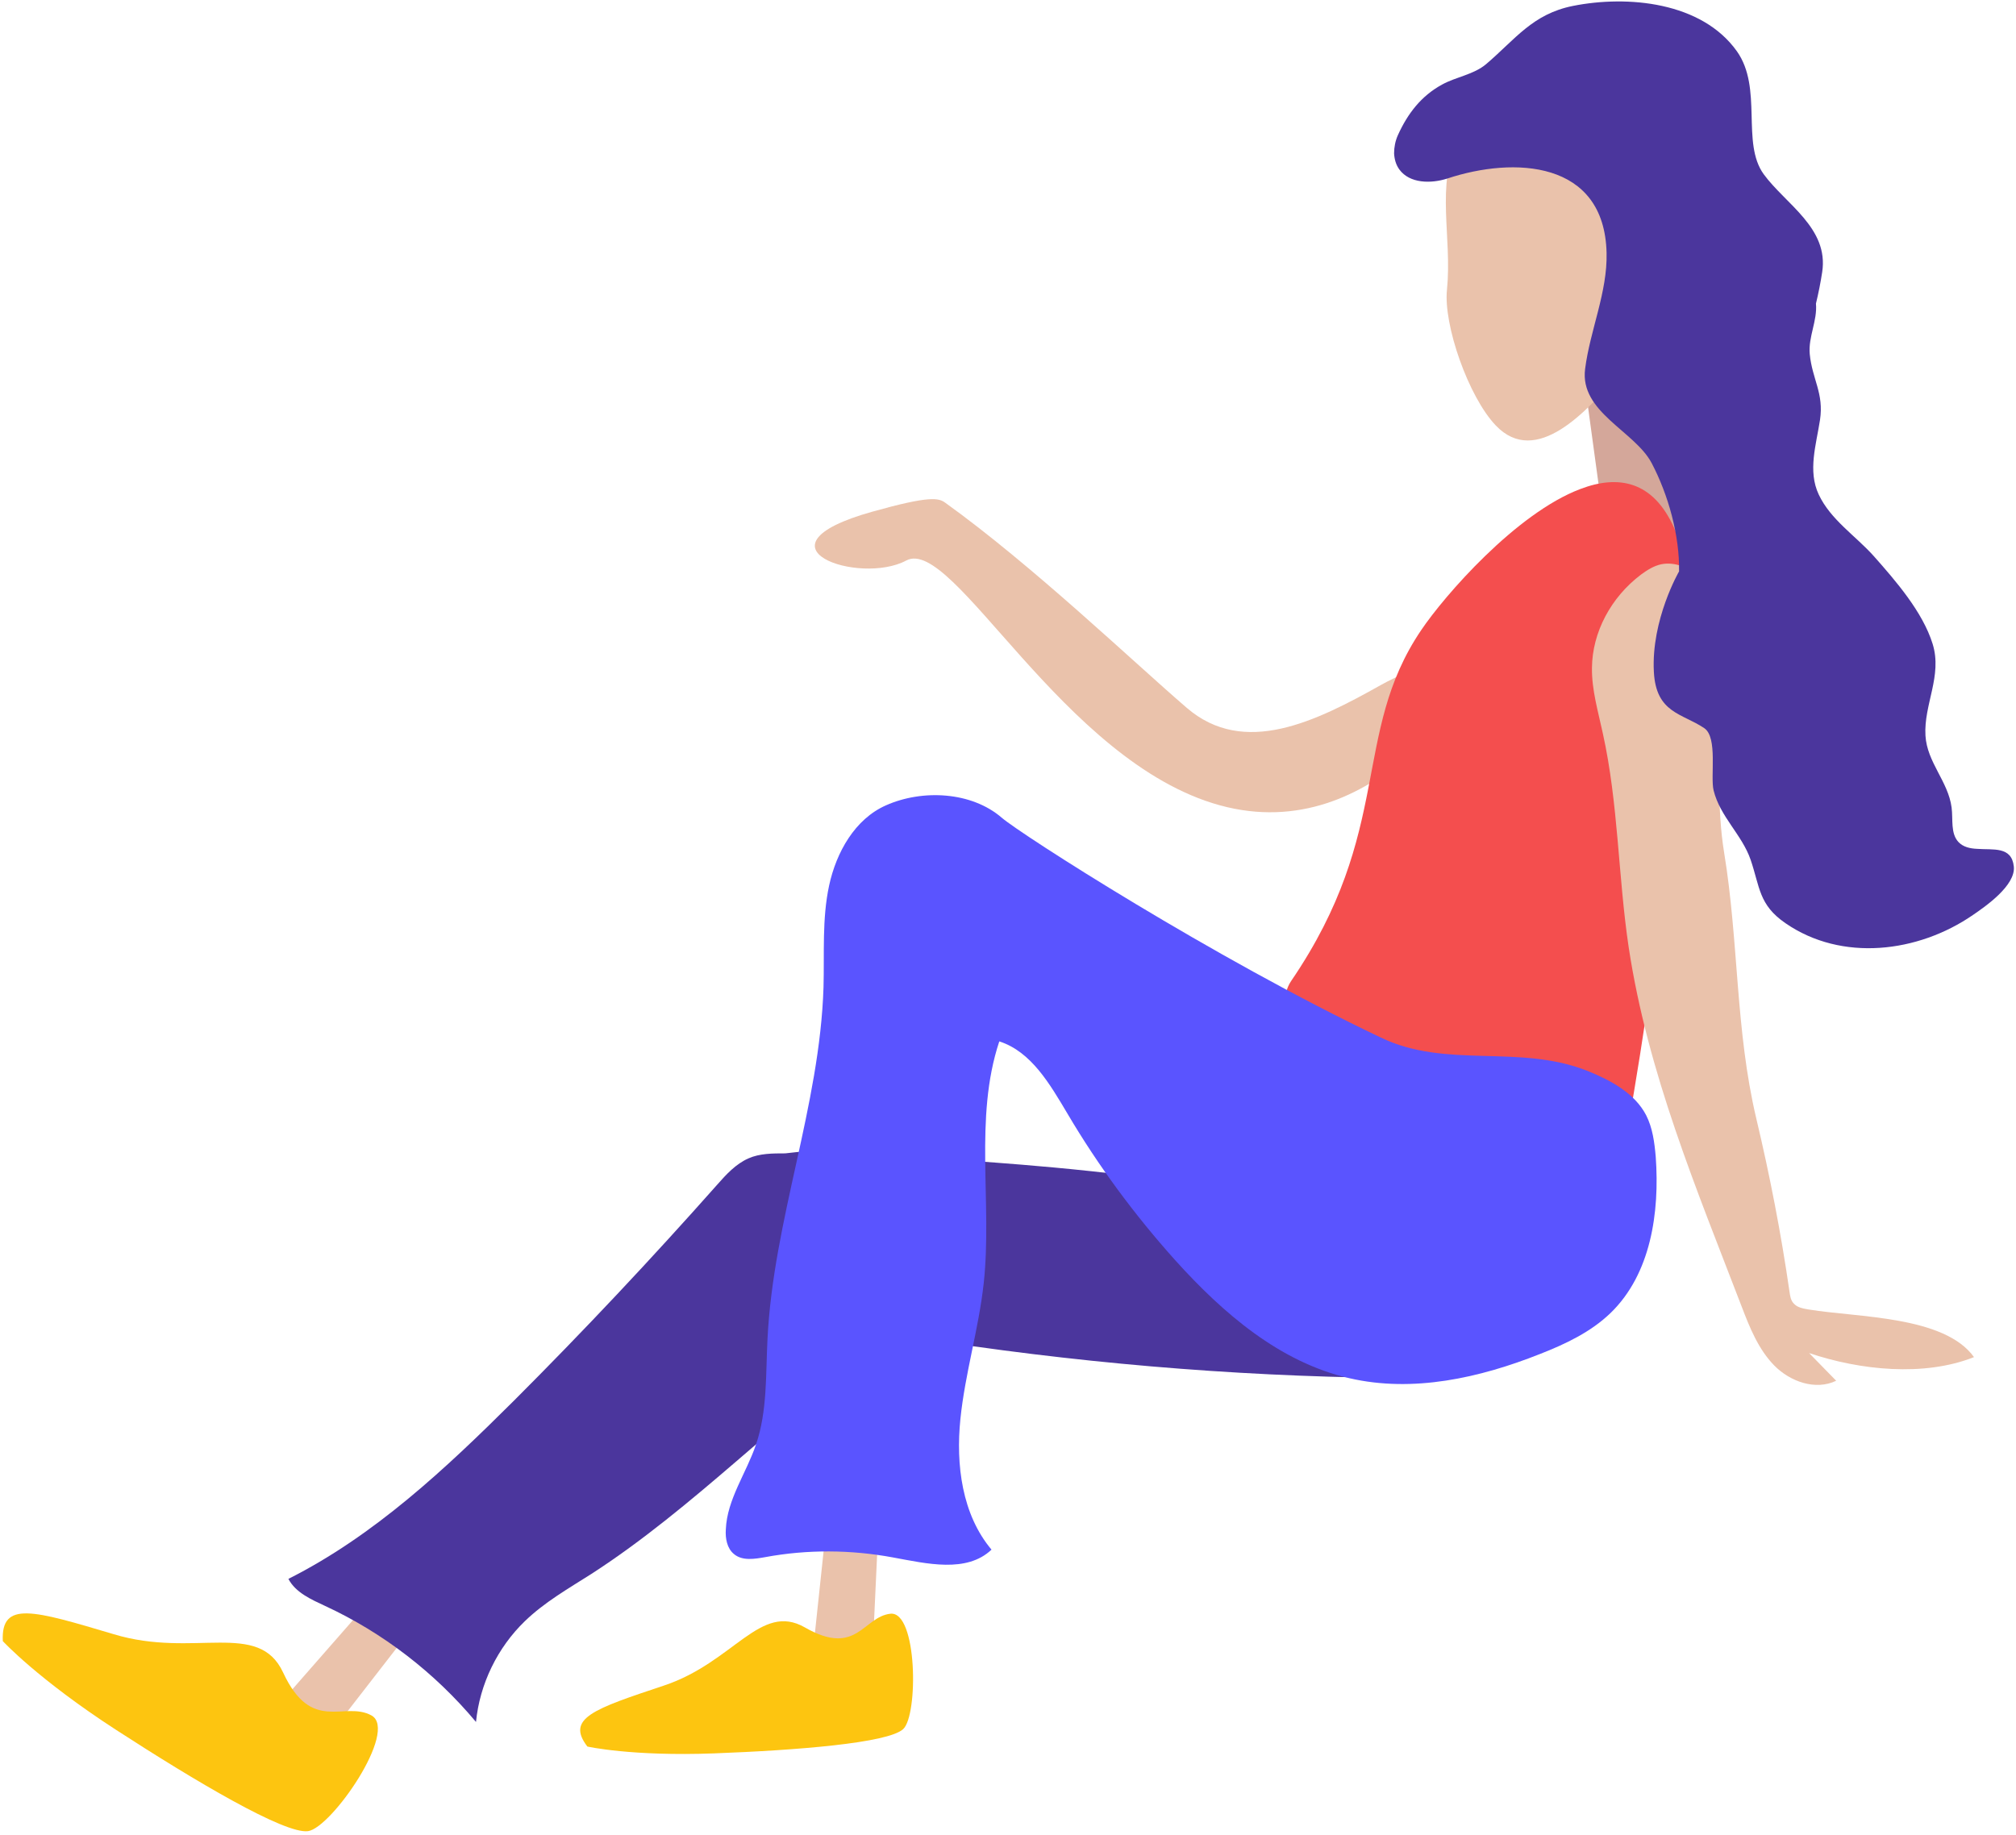 <svg width="648" height="590" viewBox="0 0 648 590" fill="none" xmlns="http://www.w3.org/2000/svg">
<path d="M474.1 217.4C474.1 217.4 442.7 272.8 392.1 258.9C341.5 245 306.4 172.1 291.3 180.2C276.2 188.3 240 175.8 280.4 164.5C298.9 159.3 301.7 160.1 303.8 161.6C331.8 181.7 364.4 212.9 381.5 227.6C399.9 243.4 422.9 232 443.9 220.2C464.9 208.4 545 183.2 474.1 217.4Z" fill="#EAC2AB"/>
<path d="M508.1 113.7L515.3 166.5C528.1 170.3 541.4 177.4 554.9 177.4C554.3 167.6 544.7 156.4 540.3 147.1C535 135.9 548 110.4 548.6 97.9C550.2 65 508.1 113.7 508.1 113.7Z" fill="#D4A79A"/>
<path d="M496.4 34C490 32.3 471.6 39.2 468.6 45.1C461.4 59.5 466.8 76.2 465.1 93.1C463.9 104.4 472 127.6 480.8 136.8C493.8 150.4 510.2 132 520 120.7C533.9 104.7 539.9 83.4 538 62.3C537.3 54.7 535.3 46.7 529.6 41.7C524.1 36.8 516.4 35.5 509.2 34.5C504.7 33.7 500.8 35.2 496.4 34Z" fill="#EAC2AB"/>
<path d="M123.4 509.5L85.3 553L98.5 567.2L135.5 519.5C135.6 519.5 129.5 510.7 123.4 509.5Z" fill="#EAC2AB"/>
<path d="M0.9 527.6C0.9 527.6 12.1 539.8 37.4 556.2C62.7 572.6 91.5 589.7 99 588.7C106.5 587.7 128.2 556.4 119.4 551.5C110.6 546.7 100.2 557.5 91 537.7C83.1 520.7 62.4 533.2 36.6 525.4C10.7 517.7 0.3 514.5 0.9 527.6Z" fill="#FDC510"/>
<path d="M252.4 370.8C248.4 370.8 244.2 370.8 240.6 372.4C236.5 374.2 233.4 377.6 230.5 380.9C209.4 404.7 187.6 427.9 165.1 450.4C143.2 472.2 120.3 493.7 92.7 507.6C95 512 100 514.2 104.5 516.3C123.1 524.9 139.8 537.8 153 553.6C154.2 541.4 159.9 529.7 168.7 521.2C175 515.1 182.7 510.7 190.1 506C223.2 484.6 250.5 455.3 282.6 432.4C284 431.4 285.5 430.3 287.2 429.9C289.4 429.3 291.8 429.6 294.1 430C344.4 438 395.3 442.4 446.3 443C458.1 443.1 472.8 441.1 476.5 429.9C491.5 384.7 335.2 375 315 373.4C295.1 371.9 272.2 368.2 252.4 370.8Z" fill="#4B369D"/>
<path d="M508 157.2C487.3 165 464.2 191.6 456.8 202.6C434.2 236 448.1 266.9 415 315.4C411.8 320.1 412.9 326.9 415 332.1C418.1 339.9 426.6 343.7 434.2 347.1C464.1 360.5 491.8 378.6 515.9 400.7C529.5 335.1 538.1 268.5 541.6 201.6C542.2 190.8 542.5 179.6 538.1 169.7C531.3 154.5 520.1 152.6 508 157.2Z" fill="#F44E4E"/>
<path d="M546.8 187.6C557.8 214.2 549.5 245.5 554.2 274.2C558.9 302.9 557.8 331.1 564.5 359.5C568.9 378 572.5 396.6 575.2 415.3C575.4 416.7 575.6 418.2 576.7 419.2C577.8 420.4 579.7 420.7 581.4 421C597.3 423.6 624.9 423 634.5 436.3C618.4 442.7 597.8 440.5 581.5 435C584.4 438 587.3 440.9 590.2 443.9C583.6 447.1 575.4 444.2 570.3 439C565.2 433.8 562.4 426.8 559.8 420C545.3 382.2 529.6 344.9 523.5 304.5C520.1 281.7 520.2 258.4 515.2 235.8C513.7 228.8 511.6 221.8 511.7 214.7C511.8 203.3 517.8 192 527.5 184.7C529.4 183.3 531.6 181.9 534 181.4C538.5 180.5 543.1 182.6 546.2 185.6C549.3 188.7 551 192.6 552.6 196.5" fill="#EAC2AB"/>
<path d="M267.4 473.6L261.3 531L280.3 535L283.1 474.7C283.1 474.8 273 471.1 267.4 473.6Z" fill="#EAC2AB"/>
<path d="M188.8 561.5C188.8 561.5 203 564.7 229.5 563.7C256 562.7 285.4 560.4 290.3 555.9C295.2 551.4 294.9 517.9 286.2 518.8C277.4 519.8 275.4 532.8 258.7 523.2C244.4 515 235.9 534.4 213.4 541.9C190.9 549.4 181.8 552.4 188.8 561.5Z" fill="#FDC510"/>
<path d="M510.3 344.3C517.7 347.3 525.4 351.4 529.1 358.5C531.2 362.6 531.8 367.3 532.2 371.9C533.5 389.9 530.6 409.6 517.7 422.1C511.4 428.2 503.2 432.1 495 435.3C475.6 443 454.2 447.8 433.8 443.1C411.4 438 393.1 422.2 377.7 405.1C364.7 390.6 353 374.8 343.1 358C337.5 348.6 331.5 338.1 321.2 334.8C313 359.5 319 386.6 316.2 412.5C314.6 427.2 310.2 441.5 308.7 456.2C307.2 470.9 309.2 486.9 318.7 498.2C310.7 505.8 297.9 502.7 287 500.7C273.5 498.2 259.5 498.1 246 500.6C242.6 501.2 238.6 501.9 235.9 499.6C233.7 497.8 233.1 494.6 233.3 491.7C233.7 482 239.9 473.6 243 464.4C246.7 453.6 246.1 441.8 246.7 430.4C248.6 392.2 263.5 355.6 264.7 317.4C265 306.5 264.2 295.4 266.5 284.7C268.8 274 274.8 263.3 284.8 258.9C296.5 253.7 312.3 254.5 322 262.9C328 268.1 390.1 308 443.7 333.5C464.9 343.8 488.2 335.5 510.3 344.3Z" fill="#5A54FF"/>
<path d="M635.5 272.9C633.2 272.8 631 272.3 629.5 270.7C626.9 267.9 627.8 263.4 627.3 259.6C626.2 251.2 619.4 245.1 618.9 236.5C618.3 226.5 624.4 217.3 621.2 207C618 196.7 609.3 186.7 602.3 178.8C596.5 172.3 588.4 167.1 584.6 159C581 151.4 583.8 142.9 585 135C586.3 126.4 582.5 122 581.7 113.8C581.2 108.3 584.2 103.1 583.7 97.6C584.5 94.3 585.2 90.8 585.7 87.5C587.9 73.3 573.9 65.6 566.9 56C559.6 45.9 566.7 28.4 558.3 16.5C547 0.6 523.2 -1.6 505.6 1.9C492.6 4.5 487.1 12.6 477.7 20.6C473.7 24 468 24.7 463.5 27.2C456.9 30.8 452.5 36.4 449.3 43.5C448.5 45.3 448.1 47.3 448.1 49.3C448.2 51.2 448.7 53 449.8 54.5C453.1 59 459.9 59.1 465.2 57.4C486.6 50.3 515.7 51.5 516.4 81.3C516.7 94 511.1 106.1 509.5 118.6C507.7 132.5 525.5 138.6 530.9 148.9C536.2 159 539.9 172.1 539.7 183.7C539.7 183.7 530.7 199.2 531.6 216C532.3 229.3 540.7 229.3 547.8 234.1C552.2 237.1 549.7 249.6 550.8 254.1C552.9 262.6 559.9 268.3 562.7 276.4C565.7 285.2 565.3 290.9 573.9 296.8C592 309.3 616.5 306.3 634.1 294.2C638.2 291.4 647.9 284.7 647.3 278.6C646.6 272 640.7 273.3 635.5 272.9Z" fill="#4B369D"/>
</svg>
